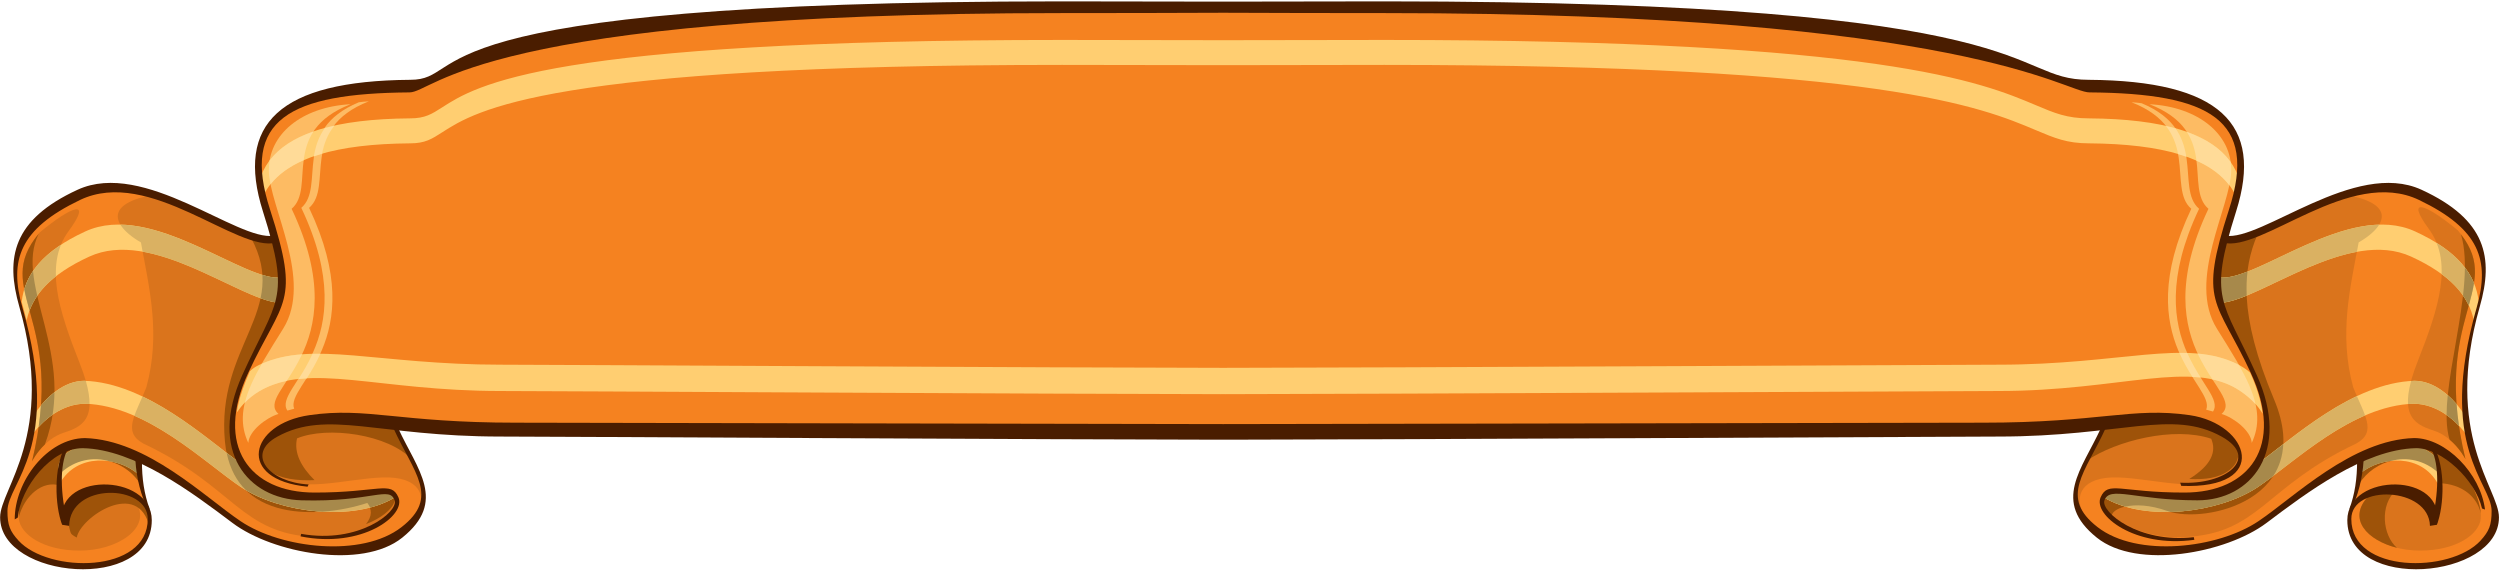 <?xml version="1.0" encoding="UTF-8" standalone="no"?>
<svg
   xmlns:dc="http://purl.org/dc/elements/1.1/"
   xmlns:cc="http://creativecommons.org/ns#"
   xmlns:rdf="http://www.w3.org/1999/02/22-rdf-syntax-ns#"
   xmlns:svg="http://www.w3.org/2000/svg"
   xmlns="http://www.w3.org/2000/svg"
   xmlns:sodipodi="http://sodipodi.sourceforge.net/DTD/sodipodi-0.dtd"
   xmlns:inkscape="http://www.inkscape.org/namespaces/inkscape"
   width="371"
   height="87"
   viewBox="0 0 98.16 23.019"
   version="1.1"
   id="svg3631"
   inkscape:version="1.0.1 (3bc2e813f5, 2020-09-07)"
   sodipodi:docname="banners-1640595-3.svg">
  <defs
     id="defs3625" />
  <sodipodi:namedview
     id="base"
     pagecolor="#ffffff"
     bordercolor="#666666"
     borderopacity="1.0"
     inkscape:pageopacity="0.0"
     inkscape:pageshadow="2"
     inkscape:zoom="0.35"
     inkscape:cx="-474.87743"
     inkscape:cy="527.78601"
     inkscape:document-units="mm"
     inkscape:current-layer="layer1"
     inkscape:document-rotation="0"
     showgrid="false"
     fit-margin-top="0"
     fit-margin-left="0"
     fit-margin-right="0"
     fit-margin-bottom="0"
     units="px"
     inkscape:window-width="1436"
     inkscape:window-height="1020"
     inkscape:window-x="128"
     inkscape:window-y="0"
     inkscape:window-maximized="0" />
  <g
     inkscape:label="Ebene 1"
     inkscape:groupmode="layer"
     id="layer1"
     transform="translate(-231.478,-8.523)">
    <g
       id="g3535"
       transform="matrix(0.265,0,0,0.265,228.811,-25.148)">
      <path
         d="m 191.3,127.82 -23.887,-0.038 c -76.198,0 -86.639,6.712 -91.655,9.939 -1.518,0.977 -2.616,1.682 -4.912,1.682 -10.922,0.085 -17.687,2.128 -20.676,6.247 -2.173,2.994 -2.384,7.115 -0.645,12.595 0,0.008 1.082,3.638 1.082,3.638 0.049,0.159 0.02,0.326 -0.079,0.457 -0.095,0.129 -0.25,0.208 -0.414,0.211 -2.165,0.027 -5.223,-1.43 -8.762,-3.116 -6.086,-2.898 -13.659,-6.507 -19.573,-3.788 -10.202,4.692 -10.322,11.007 -8.635,16.904 4.043,14.109 0.683,22.115 -1.391,27.02 -0.736,1.741 -1.151,3.106 -1.151,4.144 0,4.488 5.971,7.172 11.745,7.172 4.465,0 9.931,-1.926 9.931,-6.909 0,-0.574 -0.11,-1.119 -0.33,-1.617 -0.729,-2.059 -1.331,-4.016 -1.371,-6.523 -0.003,-0.18 0.087,-0.347 0.239,-0.446 0.153,-0.099 0.341,-0.11 0.505,-0.034 4.95,2.331 9.645,5.862 13.415,8.703 0.005,0.001 0.088,0.064 0.088,0.064 5.531,4.164 18.548,6.979 24.515,2.192 5.203,-4.178 3.562,-7.639 1.012,-12.467 -0.003,-0.005 -1.43,-2.859 -1.43,-2.859 -0.086,-0.17 -0.241,-0.287 -0.133,-0.445 0.109,-0.158 0.296,-0.242 0.489,-0.222 4.018,0.444 8.941,0.896 15.001,0.896 l 29.71,0.141 c 26.495,0.134 62.78,0.318 76.868,0.325 l 0.81,0.002 c 14.205,-0.008 53.372,-0.192 81.972,-0.325 l 32.49,-0.143 c 6.054,0 10.984,-0.458 15.006,-0.906 0.193,-0.022 0.381,0.062 0.489,0.218 0.108,0.158 -0.085,0.318 -0.169,0.488 l -1.403,2.752 c -2.552,4.833 -4.188,8.367 1.016,12.545 5.965,4.787 18.984,1.972 24.513,-2.192 l 0.094,-0.069 c 3.771,-2.837 8.461,-6.369 13.41,-8.698 0.166,-0.076 0.352,-0.064 0.506,0.034 0.153,0.1 0.243,0.267 0.238,0.448 -0.039,2.509 -0.66,4.195 -1.199,6.165 -0.229,0.529 -0.349,1.708 -0.349,2.282 0,2.24 1.184,3.901 3.24,5.089 3.821,2.206 10.425,1.985 14.72,-0.495 1.624,-0.938 3.566,-2.596 3.566,-5.165 0,-1.037 -0.316,-2.449 -1.157,-4.144 -2.242,-4.522 -5.433,-13.065 -1.392,-27.175 1.69,-5.897 1.57,-12.059 -8.63,-16.749 -5.911,-2.717 -13.482,0.888 -19.569,3.785 -3.546,1.69 -6.602,3.146 -8.766,3.119 -0.165,-0.003 -0.32,-0.082 -0.414,-0.213 -0.099,-0.13 -0.128,-0.297 -0.081,-0.454 0,-0.001 1.083,-3.631 1.083,-3.631 1.741,-5.487 1.53,-9.606 -0.645,-12.603 -2.991,-4.119 -9.756,-6.162 -20.678,-6.247 -3.302,0 -5.176,-0.79 -8.013,-1.989 -7.969,-3.366 -22.801,-9.632 -96.362,-9.632 z"
         id="path6"
         style="fill:#f58220" />
      <path
         d="m 19.639,193.44 c -4.816,2.212 -7.345,8.531 -6.713,10.9 0.633,2.37 4.424,4.582 9.874,4.266 5.451,-0.315 10.567,-4.039 6.636,-8.079 -3.273,-1.855 -7.585,-0.769 -9.797,3.103 -0.948,-2.764 -0.789,-7.031 0,-10.19 z"
         fill="#da741c"
         id="path14" />
      <path
         d="m 20.034,203.08 c 0.164,1.897 0.412,2.804 0.577,3.052 0.164,0.246 0.825,0.577 0.825,0.577 0.493,-2.968 9.15,-8.821 10.799,-1.484 1.071,-6.926 -10.882,-7.831 -12.201,-2.145 z"
         fill="#9e5309"
         id="path16" />
      <path
         d="m 71.968,203.16 c 1.319,-2.555 0.319,-5.533 -5.193,-5.358 -5.512,0.176 -12.612,2.556 -16.568,-0.577 -3.957,-3.132 0.322,-8.214 9.725,-7.995 7.092,0.164 8.41,0.577 8.41,0.577 1.977,3.791 6.51,9.973 3.626,13.353 z"
         fill="#da741c"
         id="path18" />
      <path
         d="m 30.587,194.43 c -0.019,-0.062 -6.009,-2.672 -10.321,-1.307 -4.67,1.479 -7.635,7.066 -7.424,10.575 0.873,-3.275 3.551,-5.476 6.062,-4.711 -0.024,-0.624 -0.021,-1.188 0.006,-1.71 4.383,-3.993 10.221,-1.888 12.172,1.934 -0.167,-0.99 -0.578,-3.463 -0.495,-4.781 z"
         fill="#9e5309"
         id="path20" />
      <g
         fill="#da741c"
         id="g26">
        <path
           d="m 47.491,197.24 c 0.223,0.199 0.456,0.394 0.709,0.575 -0.231,-0.196 -0.469,-0.387 -0.709,-0.575 z"
           id="path22" />
        <path
           d="m 65.354,200.09 c -6.941,0.806 -14.801,1.159 -18.686,-3.458 0.28,0.197 -5.986,-4.512 1.438,-17.394 2.219,-3.853 5.44,-9.53 2.854,-16.772 -6.748,-0.031 -11.065,-5.65 -19.23,-6.33 -6.577,1.575 -4.366,4.775 -0.786,6.84 1.229,6.771 2.966,13.591 0.794,21.492 -1.6,4.063 -3.611,6.561 -0.445,8.309 13.646,6.44 14.301,13.318 25.437,13.863 10.162,0.499 16.158,-7.423 8.624,-6.55 z"
           id="path24" />
      </g>
      <path
         d="m 65.644,200 c -0.586,0.067 -1.204,0.173 -1.819,0.264 -6.536,0.662 -13.554,0.656 -17.156,-3.625 0.28,0.197 -5.986,-4.512 1.438,-17.394 2.219,-3.853 5.44,-9.53 2.854,-16.772 -1.383,-0.008 -2.66,-0.255 -3.894,-0.639 0.069,0.165 0.12,0.331 0.21,0.498 5.783,10.811 -5.215,15.93 -3.888,30.15 1.155,12.383 14.455,11.252 21.004,9.126 0.834,0.901 0.841,1.871 -0.094,3.104 4.588,-1.748 6.098,-5.264 1.345,-4.712 z"
         fill="#9e5309"
         id="path28" />
      <path
         d="m 68.341,189.81 c 0,0 -1.318,-0.413 -8.41,-0.577 -5.599,-0.131 -9.381,1.618 -10.688,3.716 0.095,0.078 -0.182,0.146 -0.084,0.21 -0.741,1.271 -0.442,2.669 0.832,3.678 1.479,1.171 4.238,1.488 6.674,1.364 -1.964,-1.936 -3.088,-4.042 -2.593,-6.188 4.52,-1.868 13.532,-0.6 17.003,3.118 0.032,-0.08 0.054,-0.162 0.083,-0.243 -0.942,-1.849 -2.064,-3.637 -2.817,-5.078 z"
         fill="#9e5309"
         id="path30" />
      <path
         d="m 15.952,161.49 c 4.753,-3.934 7.867,-5.08 4.261,-0.163 -3.604,4.916 -1.475,11.636 1.64,19.503 3.114,7.866 0.82,9.342 -2.294,10.324 -3.114,0.983 -4.754,4.262 -4.754,4.262 5.244,-21.633 -6.227,-25.239 1.147,-33.926 z"
         fill="#da741c"
         id="path32" />
      <path
         d="m 15.809,161.67 c -7.061,8.557 4.204,12.266 -1.004,33.746 0,0 0.652,-1.3 1.912,-2.51 4.895,-13.245 -4.731,-23.601 -0.908,-31.236 z"
         fill="#9e5309"
         id="path34" />
      <path
         d="m 62.013,142.5 c -7.3,0.401 -12.204,4.488 -12.119,9.861 0.088,5.374 6.604,16.19 2.126,23.394 -4.153,6.681 -7.613,11.751 -5.165,16.926 0.094,-1.749 2.619,-3.725 4.471,-4.287 -3.8,-3.375 12.03,-9.141 1.946,-30.395 3.653,-3.136 -1.755,-11.385 8.741,-15.499 z"
         fill="#fdbb63"
         id="path36" />
      <path
         d="m 53.652,187.62 c -1.427,-3.492 11.663,-9.838 2.208,-29.763 3.654,-3.137 -1.638,-11.671 8.857,-15.785 -0.51,0.026 -1.005,0.077 -1.489,0.142 -10.033,4.159 -4.912,12.542 -8.524,15.644 9.711,20.464 -4.374,26.603 -2.06,30.039 z"
         fill="#fdbb63"
         id="path38" />
      <path
         d="m 370.84,193.44 c 4.816,2.212 7.343,8.531 6.713,10.9 -0.631,2.37 -4.425,4.582 -9.874,4.266 -5.45,-0.315 -10.567,-4.039 -6.637,-8.079 3.275,-1.855 7.585,-0.769 9.798,3.103 0.945,-2.764 0.79,-7.031 0,-10.19 z"
         fill="#da741c"
         id="path40" />
      <path
         d="m 325.12,200.09 c 6.943,0.806 14.802,1.159 18.687,-3.458 -0.279,0.197 5.987,-4.512 -1.436,-17.394 -2.222,-3.853 -5.443,-9.53 -2.854,-16.772 6.747,-0.031 11.062,-5.65 19.228,-6.33 6.58,1.575 4.369,4.775 0.788,6.84 -1.23,6.771 -2.967,13.591 -0.794,21.492 1.598,4.063 3.61,6.561 0.445,8.309 -13.646,6.44 -14.302,13.318 -25.438,13.863 -10.161,0.499 -16.158,-7.423 -8.626,-6.55 z"
         fill="#da741c"
         id="path42" />
      <path
         d="m 374.22,161.18 c -4.752,-3.935 -7.866,-5.08 -4.261,-0.164 3.604,4.916 1.477,11.637 -1.64,19.503 -3.112,7.866 -0.817,9.341 2.296,10.324 3.114,0.984 4.753,4.261 4.753,4.261 -5.244,-21.633 6.227,-25.24 -1.148,-33.924 z"
         fill="#da741c"
         id="path44" />
      <path
         d="m 374.7,161.78 c 2.451,8.236 -3.793,23.582 -1.69,30.413 1.553,1.302 2.359,2.907 2.359,2.907 -5.122,-21.121 5.688,-25.06 -0.669,-33.32 z"
         fill="#9e5309"
         id="path46" />
      <path
         d="m 318.72,203.16 c -1.319,-2.555 -0.32,-5.533 5.193,-5.358 5.512,0.176 12.612,2.556 16.568,-0.577 3.957,-3.132 -0.32,-8.214 -9.727,-7.995 -7.09,0.164 -8.409,0.577 -8.409,0.577 -1.976,3.791 -6.511,9.973 -3.625,13.353 z"
         fill="#da741c"
         id="path48" />
      <path
         d="m 323.14,199.92 c -2.158,0.385 -2.41,1.819 0,3.979 -0.993,-1.119 2.488,-3.108 8.081,-1.119 5.595,1.989 22.002,-1.74 15.788,-16.532 -5.376,-12.793 -4.6,-19.392 -2.487,-24.365 -2.112,0.87 -4.973,0.746 -4.973,0.746 -4.101,12.306 6.217,16.533 6.341,27.721 0.073,6.718 -5.26,11.025 -13.301,10.193 -3.53,-0.365 -7.378,-0.992 -9.449,-0.623 z"
         fill="#9e5309"
         id="path50" />
      <path
         d="m 361.04,200.53 c -3.327,3.421 -0.172,6.612 4.182,7.704 -2.142,-1.833 -2.619,-6.375 -0.124,-8.545 -1.388,-0.146 -2.798,0.128 -4.058,0.841 z"
         fill="#9e5309"
         id="path52" />
      <path
         d="m 370.84,193.44 c -3.294,-1.371 -8.934,-0.335 -10.992,0.984 0.021,0.375 0.002,0.849 -0.038,1.351 0.003,0.021 0.015,0.038 0.015,0.061 -0.015,1.053 -0.101,2.025 -0.231,2.963 2.167,-3.59 7.78,-5.367 11.83,-1.611 0.035,0.489 0.059,0.978 0.066,1.464 3.309,0.118 5.598,1.97 6.14,4.466 -0.209,-2.854 -2.653,-7.777 -6.79,-9.678 z"
         fill="#9e5309"
         id="path54" />
      <path
         d="m 330.76,189.23 c -7.09,0.164 -8.409,0.577 -8.409,0.577 -0.805,1.541 -2.027,3.475 -3.006,5.455 4.21,-2.85 12.751,-5.074 18.344,-3.195 0.794,1.854 0.117,3.869 -3.247,5.958 2.3,0.12 4.43,-0.11 5.983,-1.344 0.714,-0.562 1.106,-1.199 1.218,-1.853 0.086,0.118 0.17,0.218 0.253,0.323 0.608,-2.893 -3.628,-6.096 -11.136,-5.921 z"
         fill="#9e5309"
         id="path56" />
      <path
         d="m 328.54,142.5 c 7.301,0.401 12.206,4.488 12.12,9.861 -0.087,5.374 -6.604,16.19 -2.127,23.394 4.154,6.681 7.615,11.751 5.166,16.926 -0.092,-1.749 -2.619,-3.725 -4.471,-4.287 3.802,-3.375 -12.029,-9.141 -1.946,-30.395 -3.652,-3.136 1.755,-11.385 -8.742,-15.499 z"
         fill="#fdbb63"
         id="path58" />
      <path
         d="m 336.95,187.76 c 1.427,-3.492 -11.663,-9.838 -2.209,-29.763 -3.654,-3.136 1.64,-11.67 -8.857,-15.786 0.51,0.029 1.005,0.077 1.491,0.142 10.032,4.16 4.91,12.544 8.523,15.645 -9.712,20.464 4.371,26.602 2.059,30.04 z"
         fill="#fdbb63"
         id="path60" />
      <path
         d="m 345.31,188.36 c -0.589,-0.997 -1.562,-2.183 -3.287,-3.349 -7.119,-4.819 -17.578,-0.015 -35.897,-0.015 -6.614,0 -91.966,0.454 -114.39,0.466 -0.026,0 -0.05,0.002 -0.078,0.002 -0.115,0 -0.244,0 -0.366,-0.002 -0.12,0.002 -0.252,0.002 -0.367,0.002 -0.028,0 -0.052,-0.002 -0.076,-0.002 -22.244,-0.012 -99.969,-0.466 -106.58,-0.466 -18.32,0 -28.351,-4.331 -35.772,0.015 -1.626,0.951 -2.599,2.104 -3.333,3.141 0,0 0.135,-2.092 1.927,-6.094 0.36,-0.341 0.78,-0.653 1.406,-0.949 7.775,-3.675 17.452,-0.013 35.772,-0.013 6.609,0 84.334,0.454 106.58,0.466 h 0.887 c 22.421,-0.012 107.77,-0.466 114.39,-0.466 18.319,0 27.698,-3.885 35.418,-0.096 0.747,0.368 1.373,0.794 1.898,1.248 0.946,2.014 1.631,4.151 1.868,6.112 z"
         fill="#ffce71"
         id="path746" />
      <path
         d="m 367.9,161.35 c 6.348,2.918 8.973,6.372 9.438,10.443 -0.05,0.183 -0.097,0.363 -0.149,0.546 -0.216,0.755 -0.409,1.49 -0.582,2.211 -0.761,-3.65 -3.448,-6.785 -9.28,-9.466 -9.249,-4.253 -21.979,6.205 -27.965,6.827 -0.56,-1.289 -0.718,-2.695 -0.53,-3.748 5.375,0.853 19.206,-11.348 29.068,-6.813 z"
         fill="#ffce71"
         id="path748" />
      <g
         fill="#dab162"
         id="g754">
        <path
           d="m 371.09,163.05 c 0.577,1.425 0.793,2.974 0.74,4.627 1.951,1.436 3.246,2.985 4.031,4.652 0.322,-1.181 0.604,-2.262 0.766,-3.3 -0.903,-2.187 -2.645,-4.176 -5.537,-5.979 z"
           id="path750" />
        <path
           d="m 338.83,168.16 c -0.188,1.053 -0.029,2.459 0.53,3.748 4.369,-0.454 12.34,-6.147 19.919,-7.533 0.091,-0.466 0.177,-0.932 0.261,-1.397 1.33,-0.768 2.47,-1.692 3.041,-2.631 -9.006,0.244 -19.291,8.52 -23.751,7.813 z"
           id="path752" />
      </g>
      <g
         fill="#a7894b"
         id="g760">
        <path
           d="m 343.07,167.3 c -1.692,0.659 -3.146,1.032 -4.242,0.858 -0.188,1.053 -0.029,2.459 0.53,3.748 1.02,-0.105 2.235,-0.499 3.596,-1.055 -0.058,-1.284 -0.015,-2.463 0.116,-3.551 z"
           id="path756" />
        <path
           d="m 375.28,166.7 c -0.011,1.323 -0.114,2.716 -0.277,4.148 0.334,0.48 0.618,0.973 0.854,1.474 0.325,-1.179 0.606,-2.265 0.769,-3.3 -0.334,-0.799 -0.774,-1.573 -1.346,-2.322 z"
           id="path758" />
      </g>
      <path
         d="m 344.52,195.81 c 5.235,-3.771 14.087,-12.051 23.289,-12.328 2.97,0.022 5.604,2.302 7.47,5.088 0.138,1.214 0.338,2.342 0.574,3.396 -1.937,-2.902 -4.919,-5.062 -8.153,-5.086 -9.205,0.275 -17.721,8.722 -23.073,12.323 -5.731,3.857 -16.784,5.29 -22.905,1.517 0.509,-3.141 16.631,4.693 22.798,-4.91 z"
         fill="#ffce71"
         id="path762" />
      <g
         fill="#dab162"
         id="g768">
        <path
           d="m 374.4,190.15 c -0.161,-1.12 -0.278,-2.186 -0.352,-3.196 -1.72,-1.998 -3.87,-3.451 -6.239,-3.469 -0.164,0.006 -0.332,0.02 -0.501,0.029 -0.376,1.399 -0.517,2.521 -0.454,3.416 0.28,-0.023 0.56,-0.039 0.846,-0.048 2.511,0.019 4.867,1.328 6.7,3.268 z"
           id="path764" />
        <path
           d="m 321.88,200.8 c 6.149,3.662 17.065,2.228 22.752,-1.599 3.919,-2.635 9.527,-7.861 15.858,-10.585 -0.297,-0.845 -0.742,-1.793 -1.208,-2.862 -5.914,2.797 -11.179,7.479 -14.757,10.055 -3.718,5.791 -11.054,5.24 -16.406,4.581 -1.005,-0.084 -2.007,-0.187 -2.991,-0.301 -1.866,-0.215 -2.9,0.108 -3.248,0.711 z"
           id="path766" />
      </g>
      <g
         fill="#a7894b"
         id="g774">
        <path
           d="m 374.4,190.15 c -0.166,-1.121 -0.278,-2.186 -0.352,-3.196 -0.415,-0.479 -0.85,-0.925 -1.31,-1.33 -0.104,1.032 -0.166,2.014 -0.172,2.936 0.654,0.457 1.269,0.994 1.834,1.59 z"
           id="path770" />
        <path
           d="m 346.91,197.56 c 0.841,-1.305 1.374,-2.856 1.462,-4.677 -1.427,1.104 -2.722,2.122 -3.847,2.934 -5.194,8.089 -17.449,3.808 -21.491,4.131 -0.542,0.11 -0.95,0.29 -1.222,0.535 -0.041,0.071 -0.07,0.152 -0.086,0.243 0.967,0.596 2.066,1.047 3.241,1.396 1.45,-0.326 3.614,-0.279 6.258,0.661 0.144,0.051 0.299,0.095 0.456,0.139 4.784,-0.132 9.713,-1.535 12.95,-3.712 0.706,-0.478 1.471,-1.036 2.279,-1.65 z"
           id="path772" />
      </g>
      <path
         d="m 371.25,198.69 c 0.493,-1.638 0.086,-2.924 -0.258,-3.957 -2.753,-2.148 -4.301,-1.978 -4.301,-1.978 -3.182,0.258 -6.107,1.376 -6.879,2.064 0,0.262 -0.015,0.542 -0.035,0.818 0.023,0.063 0.048,0.128 0.045,0.198 -0.007,0.514 -0.053,0.977 -0.104,1.431 3.22,-2.708 9.077,-2.975 11.532,1.424 z"
         fill="#ffce71"
         id="path776" />
      <path
         d="m 371.16,195.25 c -0.054,-0.178 -0.108,-0.351 -0.162,-0.515 -1.42,-1.107 -2.516,-1.597 -3.248,-1.813 -1.292,0.005 -2.726,0.116 -4.052,0.327 -1.837,0.449 -3.294,1.085 -3.842,1.542 0.001,0.289 -0.023,0.624 -0.049,0.96 0.006,0.03 0.021,0.057 0.021,0.088 -0.007,0.517 -0.053,0.981 -0.104,1.438 1.255,-1.061 2.907,-1.745 4.612,-1.925 2.316,-0.598 4.957,-0.172 7.136,1.878 -0.033,-0.617 -0.154,-1.324 -0.312,-1.98 z"
         fill="#a7894b"
         id="path778" />
      <path
         d="m 340.52,154.69 c 0.362,0.501 0.656,1.042 0.911,1.604 0.216,-0.873 0.369,-1.705 0.469,-2.501 -0.311,-1.022 -0.766,-1.954 -1.38,-2.801 -3.062,-4.216 -9.915,-6.308 -20.957,-6.393 -3.234,0 -5.082,-0.779 -7.88,-1.963 -7.992,-3.375 -22.866,-9.657 -96.498,-9.657 l -23.884,0.038 -23.885,-0.038 c -76.302,0 -86.798,6.75 -91.843,9.994 -1.524,0.98 -2.531,1.626 -4.726,1.626 -11.04,0.085 -17.897,2.177 -20.957,6.393 -0.614,0.847 -1.071,1.778 -1.382,2.801 0.102,0.797 0.255,1.628 0.468,2.501 0.258,-0.562 0.551,-1.104 0.914,-1.604 3.06,-4.216 9.917,-6.305 20.957,-6.39 2.194,0 3.201,-0.648 4.726,-1.629 5.045,-3.244 15.541,-9.994 91.843,-9.994 l 23.885,0.039 23.884,-0.039 c 73.632,0 88.506,6.284 96.498,9.659 2.798,1.182 4.646,1.964 7.88,1.964 11.042,0.086 17.895,2.175 20.957,6.39 z"
         fill="#ffce71"
         id="path780" />
      <path
         d="m 22.709,161.35 c -6.347,2.918 -8.972,6.372 -9.44,10.443 0.05,0.183 0.1,0.363 0.152,0.546 0.217,0.755 0.405,1.49 0.581,2.211 0.761,-3.65 3.447,-6.785 9.281,-9.466 9.246,-4.253 21.979,6.205 27.963,6.827 0.562,-1.289 0.719,-2.695 0.53,-3.748 -5.376,0.853 -19.204,-11.348 -29.067,-6.813 z"
         fill="#ffce71"
         id="path782" />
      <path
         d="m 45.827,195.81 c -5.236,-3.771 -14.087,-12.051 -23.291,-12.328 -2.969,0.022 -5.603,2.302 -7.468,5.088 -0.141,1.214 -0.337,2.342 -0.574,3.396 1.937,-2.902 4.919,-5.062 8.155,-5.086 9.203,0.275 17.717,8.722 23.069,12.323 5.732,3.857 16.786,5.29 22.907,1.517 -0.507,-3.141 -16.632,4.693 -22.798,-4.91 z"
         fill="#ffce71"
         id="path784" />
      <g
         fill="#dab162"
         id="g790">
        <path
           d="m 22.778,183.5 c -0.082,-0.004 -0.163,-0.012 -0.242,-0.015 -2.444,0.02 -4.661,1.567 -6.408,3.67 -0.07,1 -0.181,2.052 -0.34,3.162 1.857,-2.033 4.278,-3.416 6.861,-3.435 0.224,0.007 0.449,0.023 0.672,0.039 0.017,-0.913 -0.143,-2.023 -0.543,-3.421 z"
           id="path786" />
        <path
           d="m 68.564,200.75 c -0.376,-0.568 -1.397,-0.872 -3.211,-0.661 -1.096,0.128 -2.213,0.239 -3.337,0.325 -5.332,0.65 -12.522,1.106 -16.189,-4.605 -3.557,-2.561 -8.781,-7.201 -14.649,-10 -0.466,1.067 -0.907,2.013 -1.203,2.856 6.286,2.739 11.853,7.916 15.744,10.536 5.715,3.844 16.714,5.276 22.845,1.549 z"
           id="path788" />
      </g>
      <g
         fill="#a7894b"
         id="g796">
        <path
           d="m 17.856,188.5 c 0.176,-1.13 0.261,-2.234 0.273,-3.313 -0.718,0.558 -1.389,1.225 -2.002,1.961 -0.069,1.002 -0.181,2.054 -0.339,3.164 0.631,-0.69 1.325,-1.302 2.068,-1.812 z"
           id="path792" />
        <path
           d="m 65.644,200 c -0.352,0.04 -0.715,0.067 -1.07,0.104 -0.536,0.062 -1.106,0.138 -1.711,0.214 0.019,0.01 0.035,0.021 0.054,0.032 -0.302,0.026 -0.604,0.051 -0.906,0.073 -5.332,0.648 -12.518,1.102 -16.183,-4.607 -0.669,-0.481 -1.398,-1.038 -2.18,-1.642 0.492,2.394 1.503,4.189 2.85,5.509 3.021,1.784 7.198,2.955 11.354,3.192 2.47,-0.176 4.819,-0.699 6.635,-1.295 0.186,0.223 0.322,0.451 0.413,0.686 1.318,-0.346 2.54,-0.835 3.616,-1.481 -0.192,-0.628 -1.092,-0.991 -2.872,-0.785 z"
           id="path794" />
      </g>
      <g
         fill="#dab162"
         id="g802">
        <path
           d="m 18.346,168.01 c -0.056,-1.675 0.159,-3.242 0.75,-4.684 -3.02,1.982 -4.704,4.183 -5.442,6.621 0.192,0.979 0.472,2.006 0.779,3.123 0.682,-1.822 1.932,-3.505 3.913,-5.06 z"
           id="path798" />
        <path
           d="m 51.703,170.39 c 0.047,-0.285 0.085,-0.575 0.117,-0.868 0.032,-0.485 0.029,-0.952 -0.044,-1.359 -4.482,0.712 -14.841,-7.646 -23.879,-7.818 0.571,0.942 1.713,1.868 3.046,2.636 0.082,0.457 0.168,0.915 0.253,1.375 7.622,1.344 15.655,7.099 20.05,7.556 0.218,-0.501 0.358,-1.016 0.457,-1.522 z"
           id="path800" />
      </g>
      <g
         fill="#a7894b"
         id="g808">
        <path
           d="m 48.671,171.25 c 0.952,0.346 1.817,0.581 2.575,0.66 0.218,-0.499 0.357,-1.015 0.457,-1.521 0.047,-0.285 0.085,-0.575 0.117,-0.868 0.032,-0.485 0.029,-0.952 -0.044,-1.359 -0.779,0.124 -1.74,-0.032 -2.836,-0.366 0.08,1.19 -0.029,2.332 -0.269,3.454 z"
           id="path804" />
        <path
           d="m 13.658,169.93 c 0.19,0.979 0.47,2.01 0.779,3.127 0.281,-0.75 0.66,-1.475 1.146,-2.18 -0.292,-1.266 -0.523,-2.484 -0.629,-3.654 -0.586,0.868 -1.012,1.769 -1.296,2.707 z"
           id="path806" />
      </g>
      <g
         fill="#ffdb98"
         id="g826">
        <path
           d="m 56.362,179.49 c -0.653,1.449 -1.397,2.675 -2.068,3.732 0.401,-0.044 0.809,-0.079 1.228,-0.103 0.653,-1.034 1.37,-2.233 2.004,-3.639 -0.397,-10e-4 -0.783,0.003 -1.164,0.01 z"
           id="path810" />
        <path
           d="m 344.26,186.94 c -0.413,-1.845 -1.301,-3.753 -2.452,-5.795 -0.09,-0.047 -0.173,-0.097 -0.266,-0.143 -1.826,-0.896 -3.744,-1.359 -5.852,-1.55 0.694,1.491 1.477,2.748 2.181,3.823 1.506,0.33 2.882,0.878 4.15,1.737 0.959,0.651 1.68,1.302 2.239,1.928 z"
           id="path812" />
        <path
           d="m 332.98,179.35 c 0.603,1.363 1.288,2.537 1.927,3.555 0.414,0.021 0.824,0.05 1.222,0.094 -0.652,-1.037 -1.362,-2.233 -1.985,-3.634 -0.383,-0.012 -0.77,-0.017 -1.164,-0.015 z"
           id="path814" />
        <path
           d="m 48.85,180.96 c -1.156,2.029 -2.062,3.929 -2.505,5.76 0.568,-0.593 1.263,-1.181 2.159,-1.705 1.261,-0.738 2.6,-1.222 4.038,-1.523 0.721,-1.097 1.546,-2.392 2.271,-3.933 -2.158,0.164 -4.115,0.586 -5.963,1.401 z"
           id="path816" />
        <path
           d="m 335.51,150.87 c 2.121,0.948 3.736,2.168 4.869,3.655 0.164,-0.788 0.271,-1.518 0.281,-2.165 0.007,-0.434 -0.029,-0.857 -0.087,-1.271 -0.021,-0.032 -0.041,-0.064 -0.062,-0.096 -1.369,-1.887 -3.507,-3.344 -6.429,-4.39 0.886,1.372 1.249,2.836 1.428,4.267 z"
           id="path818" />
        <path
           d="m 56.569,150.22 c 0.391,-0.136 0.797,-0.264 1.216,-0.385 0.27,-1.42 0.777,-2.845 1.823,-4.157 -0.486,0.106 -0.956,0.223 -1.409,0.346 -0.959,1.333 -1.397,2.774 -1.63,4.196 z"
           id="path820" />
        <path
           d="m 334,150.28 c -0.229,-1.421 -0.653,-2.862 -1.595,-4.198 -0.459,-0.127 -0.931,-0.246 -1.421,-0.357 1.035,1.315 1.536,2.742 1.799,4.16 0.42,0.125 0.827,0.257 1.217,0.395 z"
           id="path822" />
        <path
           d="m 55.053,150.8 c 0.187,-1.432 0.56,-2.895 1.464,-4.265 -2.933,1.02 -5.088,2.443 -6.492,4.288 -0.085,0.501 -0.138,1.011 -0.131,1.538 0.011,0.604 0.104,1.281 0.252,2.01 1.154,-1.455 2.779,-2.647 4.907,-3.571 z"
           id="path824" />
      </g>
      <path
         d="m 30.622,197.4 c -3.183,-2.839 -9.202,-3.185 -11.696,1.289 -0.516,-2.924 -0.085,-2.924 0.259,-3.957 2.751,-2.148 4.298,-1.978 4.298,-1.978 3.184,0.258 6.107,1.376 6.882,2.064 -10e-4,1.119 0.257,2.582 0.257,2.582 z"
         fill="#ffce71"
         id="path828" />
      <path
         d="m 18.964,197.23 c 2.238,-2.108 4.966,-2.496 7.325,-1.825 1.617,0.255 3.166,0.956 4.333,1.998 0,0 -0.258,-1.464 -0.258,-2.581 -0.558,-0.495 -2.23,-1.212 -4.31,-1.672 -1.217,-0.158 -2.482,-0.237 -3.625,-0.227 -0.682,0.2 -1.682,0.645 -2.962,1.6 -0.241,0.823 -0.459,1.851 -0.503,2.707 z"
         fill="#a7894b"
         id="path830" />
      <g
         fill="#4a1d00"
         id="g858">
        <path
           d="m 12.244,204.02 c -0.023,-5.607 4.819,-12.012 10.405,-12.051 9.203,0.275 17.717,8.722 23.069,12.32 6.034,4.062 17.961,5.435 23.829,0.881 5.748,-4.461 1.814,-8.042 -1.212,-14.707 l 0.741,0.082 c 2.798,6.083 7.28,10.805 0.585,16.179 -5.967,4.79 -19.177,2.316 -25.153,-2.184 -5.897,-4.438 -14.449,-10.909 -22.161,-11.074 -4.69,-0.023 -9.222,5.787 -9.652,10.286 z"
           id="path838" />
        <path
           d="m 11.166,202.77 c 0,2.096 0.369,3 1.643,4.393 4.442,4.863 19.146,4.906 19.146,-3.206 0,-5.194 -11.507,-5.466 -11.651,1.02 l -1.034,-0.16 c -1.459,-7.935 13.281,-7.764 13.281,-0.683 0,10.751 -22.471,8.71 -22.471,-0.419 0,-4.267 8.29,-12.206 2.839,-31.233 -2.062,-7.202 -1.008,-12.871 8.643,-17.309 9.863,-4.533 23.689,7.667 29.065,6.814 l 0.369,1.024 c -5.745,1.536 -18.779,-11.262 -29.092,-6.315 -8.975,4.309 -10.523,8.944 -8.514,15.955 5.937,20.732 -2.224,25.964 -2.224,30.119 z"
           id="path840" />
        <path
           d="m 32.228,202.46 c -0.812,-2.229 -1.138,-4.465 -1.138,-7.108 l -0.975,-0.732 c 0,1.964 0.472,4.934 1.649,7.492 z"
           id="path842" />
        <path
           d="m 19.269,204.81 c -1.095,-2.799 -1.268,-8.531 0.426,-11.518 l 0.773,-0.257 c -1.325,1.622 -1.629,5.514 -0.745,9.951 z"
           id="path844" />
        <path
           d="m 334.48,188.57 c -8.522,-1.225 -13.184,1.119 -30.608,1.119 -11.986,0 -95.464,0.205 -112.57,0.21 -16.927,-0.005 -92.779,-0.21 -104.77,-0.21 -17.426,0 -22.086,-2.344 -30.609,-1.119 -8.953,1.289 -10.951,9.565 -0.293,10.604 l 0.156,-0.337 c -5.775,-0.281 -9.426,-4.453 -4.632,-7.08 7.435,-4.073 14.8,-0.013 33.12,-0.013 6.609,0 84.334,0.454 106.58,0.466 h 0.887 c 22.421,-0.012 107.77,-0.466 114.39,-0.466 18.319,0 25.712,-4.112 33.115,0.013 5.681,3.16 0.7,7.191 -6.149,6.819 l 0.151,0.476 c 13.331,0.528 10.187,-9.193 1.231,-10.482 z"
           id="path846" />
        <path
           d="m 378.26,202.56 c -0.662,-5.349 -5.805,-10.594 -10.504,-10.594 -9.205,0.275 -17.717,8.722 -23.069,12.32 -6.032,4.062 -17.959,5.435 -23.827,0.881 -5.748,-4.461 -1.815,-8.042 1.211,-14.707 l -0.742,0.082 c -2.798,6.083 -7.279,10.805 -0.586,16.179 5.968,4.79 19.176,2.316 25.152,-2.184 5.9,-4.438 14.449,-10.909 22.162,-11.074 3.798,0 8.78,4.699 9.761,8.938 z"
           id="path848" />
        <path
           d="m 344.44,182.64 c -5.104,-11.288 -7.26,-11.009 -3.063,-24.233 4.131,-13.018 -2.441,-19.372 -21.818,-19.521 -12.298,0 -4.819,-11.622 -104.38,-11.622 -8.848,0 -16.788,0.014 -23.884,0.038 -7.095,-0.024 -15.035,-0.038 -23.885,-0.038 -99.558,0 -87.373,11.622 -96.568,11.622 -19.378,0.148 -25.948,6.503 -21.817,19.521 4.195,13.225 2.039,12.945 -3.064,24.233 -5.103,11.288 0.852,18.328 8.785,18.552 10.418,0.295 13.072,-2.227 13.791,0.044 0.529,1.675 -5.32,6.453 -13.853,4.924 l -0.088,0.373 c 9.098,1.854 15.677,-3.115 14.496,-5.789 -1.107,-2.503 -2.861,-0.701 -12.428,-0.701 -9.564,0 -14.9,-6.844 -9.797,-17.788 5.104,-10.945 7.772,-10.069 3.206,-24.146 -4.328,-13.345 2.862,-17.218 20.659,-17.359 3.646,0 10.336,-11.75 96.678,-11.75 8.728,0 16.693,-0.019 23.885,-0.051 7.19,0.032 15.158,0.051 23.884,0.051 86.343,0 100.84,11.75 104.49,11.75 17.798,0.142 24.987,4.015 20.66,17.359 -4.566,14.077 -1.898,13.201 3.205,24.146 5.104,10.944 -0.233,17.788 -9.797,17.788 -9.567,0 -11.319,-1.802 -12.427,0.701 -1.157,2.615 5.038,7.544 13.883,6.299 l -0.078,-0.39 c -8.254,0.946 -13.767,-3.782 -13.249,-5.417 0.718,-2.271 4.51,-0.044 13.79,-0.044 7.938,0 13.888,-7.264 8.786,-18.552 z"
           id="path850" />
        <path
           d="m 379.24,202.77 c 0,2.096 -0.372,3 -1.641,4.393 -4.443,4.863 -19.147,4.906 -19.147,-3.206 0,-5.194 11.511,-4.781 11.651,1.02 l 1.034,-0.16 c 1.46,-7.935 -13.277,-7.764 -13.277,-0.683 0,10.751 22.467,8.71 22.467,-0.419 0,-4.267 -8.289,-12.206 -2.839,-31.233 2.062,-7.202 1.008,-12.871 -8.642,-17.309 -9.863,-4.533 -23.691,7.667 -29.067,6.814 l -0.367,1.024 c 5.743,1.536 18.78,-11.262 29.09,-6.315 8.978,4.309 10.524,8.944 8.519,15.955 -5.939,20.732 2.219,25.964 2.219,30.119 z"
           id="path852" />
        <path
           d="m 358.17,202.46 c 0.813,-2.229 1.14,-4.465 1.14,-7.108 l 0.972,-0.732 c 0,1.964 -0.469,4.934 -1.646,7.492 z"
           id="path854" />
        <path
           d="m 371.13,204.81 c 1.094,-2.799 1.269,-8.531 -0.425,-11.518 l -0.775,-0.257 c 1.324,1.622 1.632,5.514 0.746,9.951 z"
           id="path856" />
      </g>
    </g>
  </g>
</svg>
